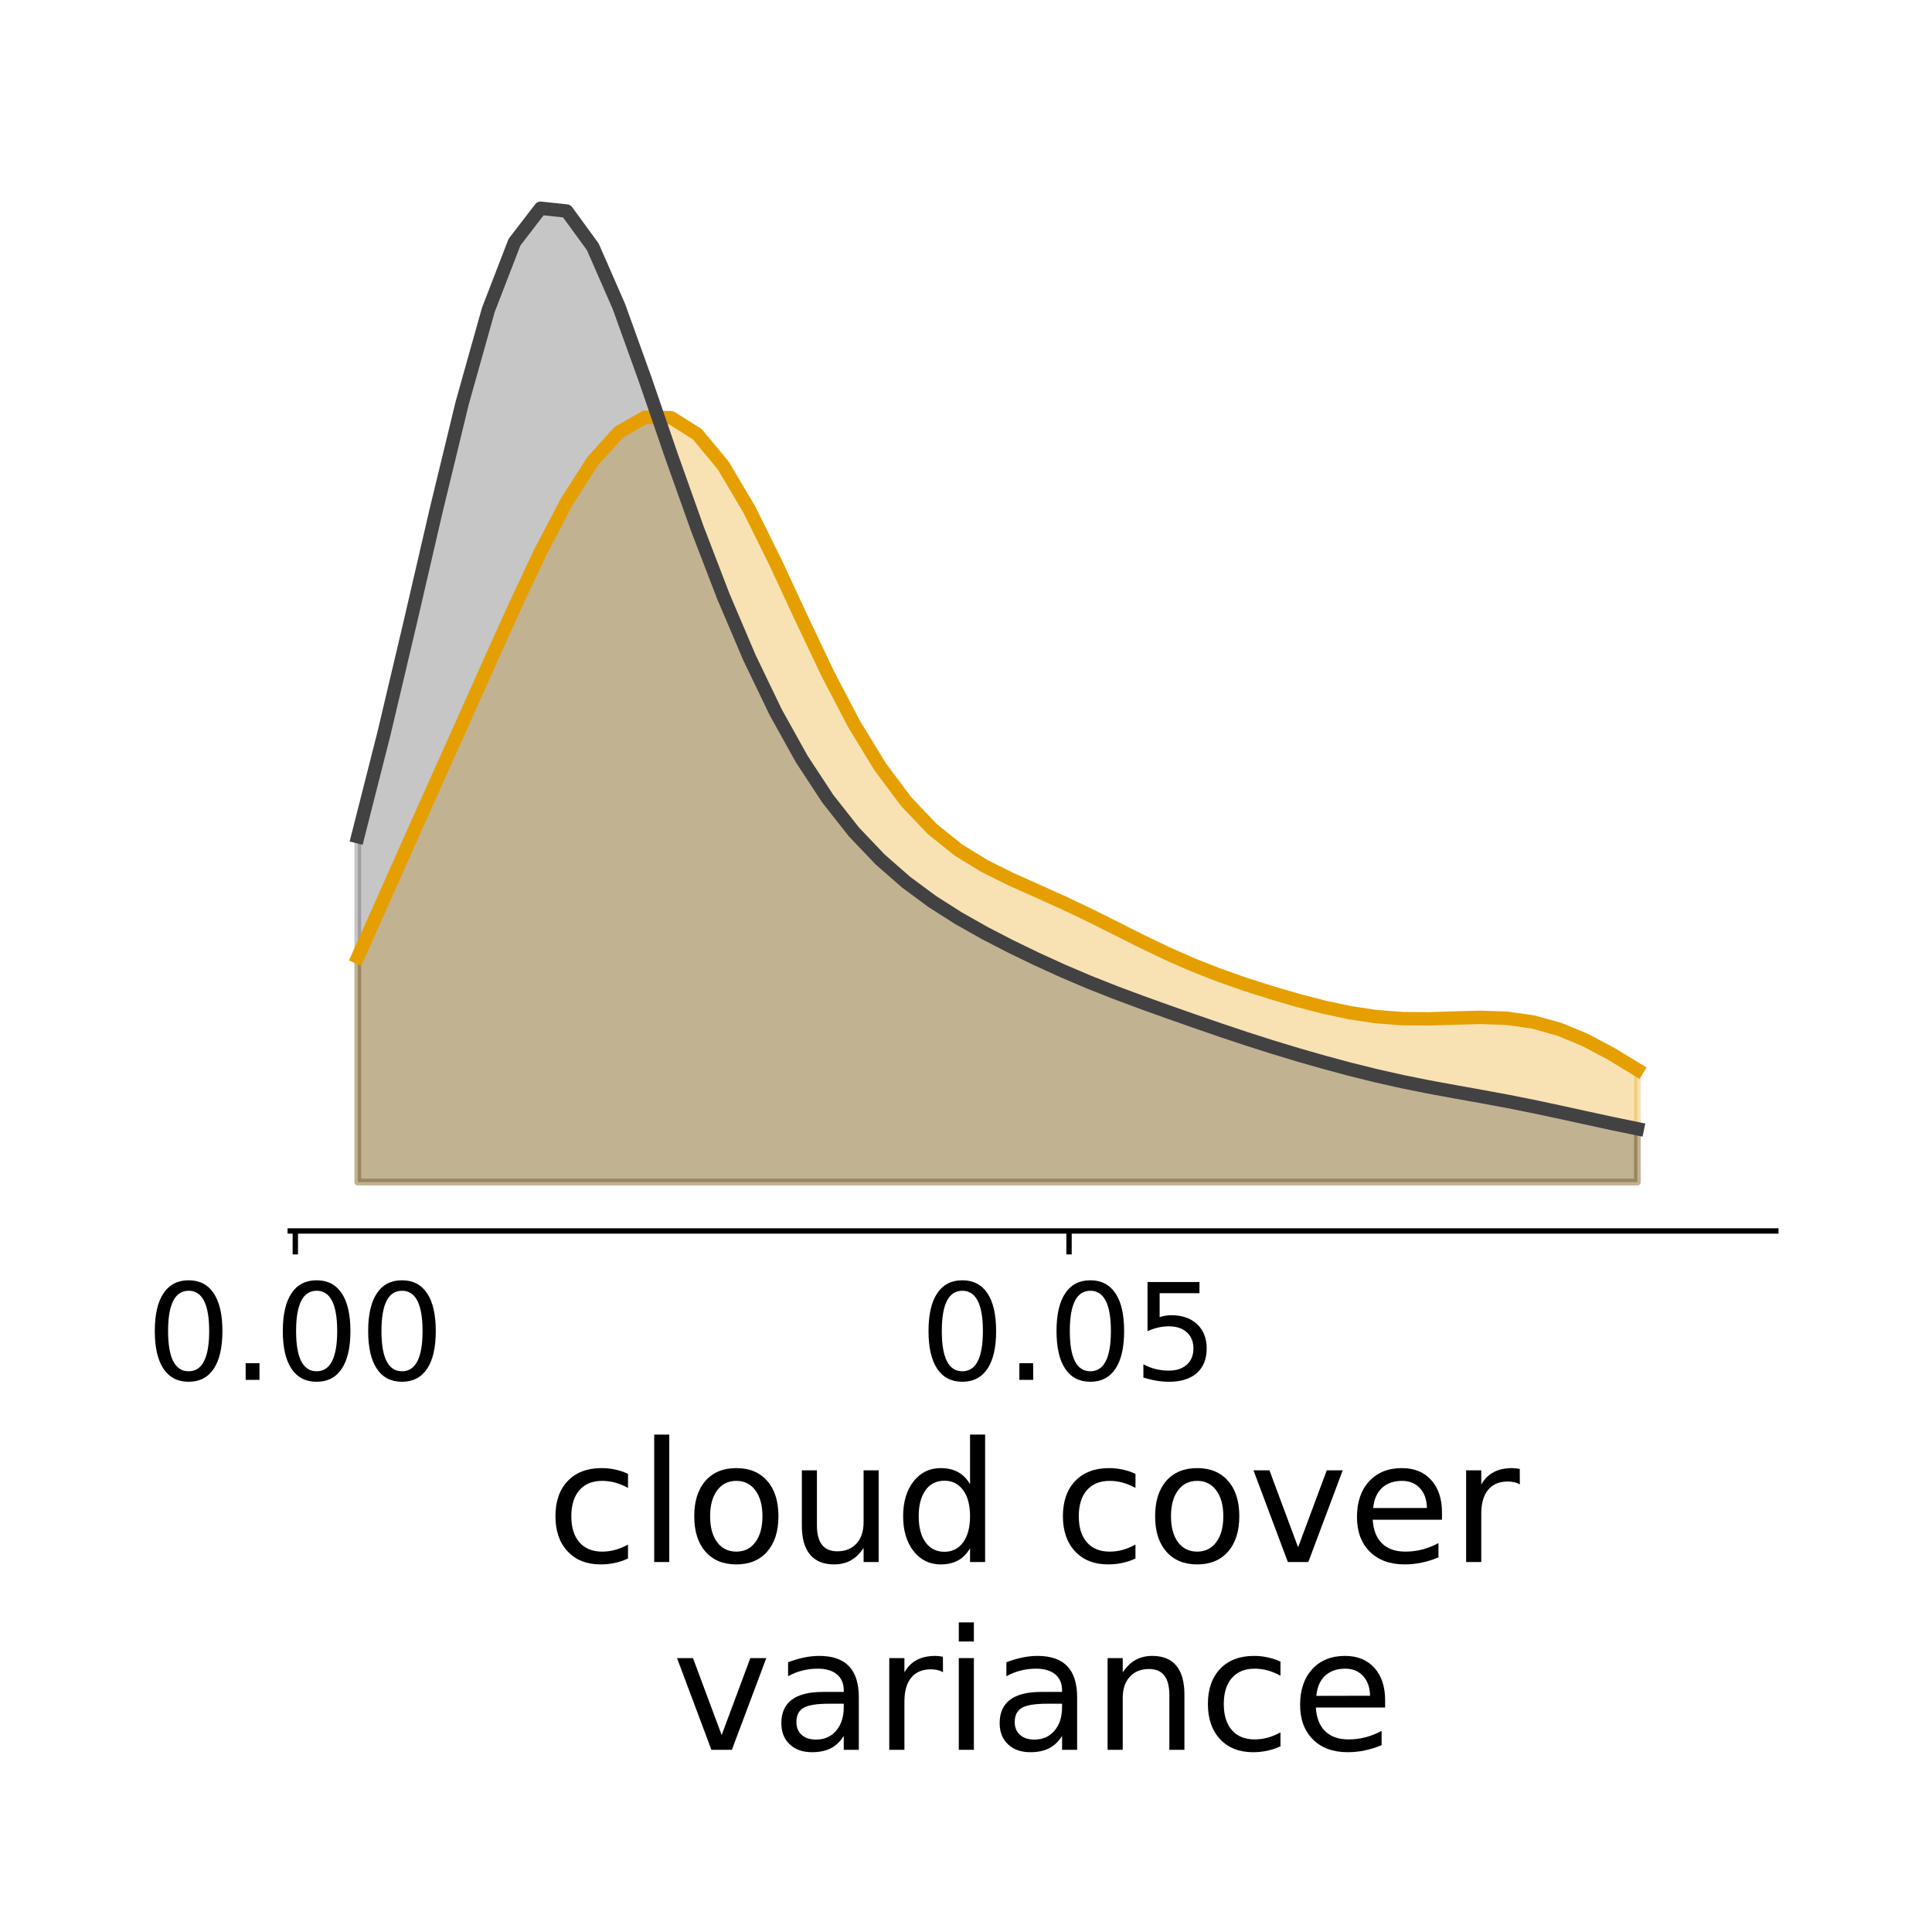 <?xml version="1.0" encoding="utf-8" standalone="no"?>
<!DOCTYPE svg PUBLIC "-//W3C//DTD SVG 1.1//EN"
  "http://www.w3.org/Graphics/SVG/1.1/DTD/svg11.dtd">
<!-- Created with matplotlib (http://matplotlib.org/) -->
<svg height="288pt" version="1.1" viewBox="0 0 288 288" width="288pt" xmlns="http://www.w3.org/2000/svg" xmlns:xlink="http://www.w3.org/1999/xlink">
 <defs>
  <style type="text/css">
*{stroke-linecap:butt;stroke-linejoin:round;}
  </style>
 </defs>
 <g id="figure_1">
  <g id="patch_1">
   <path d="M 0 288 
L 288 288 
L 288 0 
L 0 0 
z
" style="fill:#ffffff;"/>
  </g>
  <g id="axes_1">
   <g id="patch_2">
    <path d="M 43.268 183.496 
L 264.72 183.496 
L 264.72 23.28 
L 43.268 23.28 
z
" style="fill:#ffffff;"/>
   </g>
   <g id="PolyCollection_1">
    <defs>
     <path d="M 53.334 -111.787 
L 53.334 -145.33 
L 57.227 -154.028 
L 61.119 -162.794 
L 65.012 -171.489 
L 68.905 -180.155 
L 72.797 -188.854 
L 76.69 -197.497 
L 80.583 -205.77 
L 84.476 -213.2 
L 88.368 -219.281 
L 92.261 -223.587 
L 96.154 -225.803 
L 100.046 -225.728 
L 103.939 -223.282 
L 107.832 -218.581 
L 111.725 -211.992 
L 115.617 -204.13 
L 119.51 -195.744 
L 123.403 -187.553 
L 127.295 -180.104 
L 131.188 -173.719 
L 135.081 -168.505 
L 138.973 -164.416 
L 142.866 -161.293 
L 146.759 -158.901 
L 150.652 -156.965 
L 154.544 -155.222 
L 158.437 -153.472 
L 162.33 -151.621 
L 166.222 -149.676 
L 170.115 -147.72 
L 174.008 -145.85 
L 177.901 -144.141 
L 181.793 -142.613 
L 185.686 -141.248 
L 189.579 -140.008 
L 193.471 -138.874 
L 197.364 -137.864 
L 201.257 -137.033 
L 205.15 -136.449 
L 209.042 -136.153 
L 212.935 -136.12 
L 216.828 -136.244 
L 220.72 -136.345 
L 224.613 -136.212 
L 228.506 -135.663 
L 232.398 -134.586 
L 236.291 -132.973 
L 240.184 -130.909 
L 244.077 -128.541 
L 244.077 -111.787 
L 244.077 -111.787 
L 240.184 -111.787 
L 236.291 -111.787 
L 232.398 -111.787 
L 228.506 -111.787 
L 224.613 -111.787 
L 220.72 -111.787 
L 216.828 -111.787 
L 212.935 -111.787 
L 209.042 -111.787 
L 205.15 -111.787 
L 201.257 -111.787 
L 197.364 -111.787 
L 193.471 -111.787 
L 189.579 -111.787 
L 185.686 -111.787 
L 181.793 -111.787 
L 177.901 -111.787 
L 174.008 -111.787 
L 170.115 -111.787 
L 166.222 -111.787 
L 162.33 -111.787 
L 158.437 -111.787 
L 154.544 -111.787 
L 150.652 -111.787 
L 146.759 -111.787 
L 142.866 -111.787 
L 138.973 -111.787 
L 135.081 -111.787 
L 131.188 -111.787 
L 127.295 -111.787 
L 123.403 -111.787 
L 119.51 -111.787 
L 115.617 -111.787 
L 111.725 -111.787 
L 107.832 -111.787 
L 103.939 -111.787 
L 100.046 -111.787 
L 96.154 -111.787 
L 92.261 -111.787 
L 88.368 -111.787 
L 84.476 -111.787 
L 80.583 -111.787 
L 76.69 -111.787 
L 72.797 -111.787 
L 68.905 -111.787 
L 65.012 -111.787 
L 61.119 -111.787 
L 57.227 -111.787 
L 53.334 -111.787 
z
" id="md82baa6a46" style="stroke:#e69f00;stroke-opacity:0.3;"/>
    </defs>
    <g clip-path="url(#p843c33860c)">
     <use style="fill:#e69f00;fill-opacity:0.3;stroke:#e69f00;stroke-opacity:0.3;" x="0" xlink:href="#md82baa6a46" y="288"/>
    </g>
   </g>
   <g id="PolyCollection_2">
    <defs>
     <path d="M 53.334 -111.787 
L 53.334 -163.284 
L 57.227 -178.612 
L 61.119 -195.082 
L 65.012 -211.897 
L 68.905 -227.951 
L 72.797 -241.805 
L 76.69 -251.891 
L 80.583 -256.956 
L 84.476 -256.542 
L 88.368 -251.206 
L 92.261 -242.308 
L 96.154 -231.493 
L 100.046 -220.163 
L 103.939 -209.219 
L 107.832 -199.094 
L 111.725 -189.953 
L 115.617 -181.862 
L 119.51 -174.857 
L 123.403 -168.925 
L 127.295 -163.985 
L 131.188 -159.894 
L 135.081 -156.488 
L 138.973 -153.611 
L 142.866 -151.132 
L 146.759 -148.932 
L 150.652 -146.918 
L 154.544 -145.033 
L 158.437 -143.259 
L 162.33 -141.601 
L 166.222 -140.058 
L 170.115 -138.605 
L 174.008 -137.206 
L 177.901 -135.836 
L 181.793 -134.492 
L 185.686 -133.191 
L 189.579 -131.947 
L 193.471 -130.767 
L 197.364 -129.652 
L 201.257 -128.605 
L 205.15 -127.638 
L 209.042 -126.763 
L 212.935 -125.98 
L 216.828 -125.262 
L 220.72 -124.567 
L 224.613 -123.847 
L 228.506 -123.073 
L 232.398 -122.245 
L 236.291 -121.391 
L 240.184 -120.546 
L 244.077 -119.743 
L 244.077 -111.787 
L 244.077 -111.787 
L 240.184 -111.787 
L 236.291 -111.787 
L 232.398 -111.787 
L 228.506 -111.787 
L 224.613 -111.787 
L 220.72 -111.787 
L 216.828 -111.787 
L 212.935 -111.787 
L 209.042 -111.787 
L 205.15 -111.787 
L 201.257 -111.787 
L 197.364 -111.787 
L 193.471 -111.787 
L 189.579 -111.787 
L 185.686 -111.787 
L 181.793 -111.787 
L 177.901 -111.787 
L 174.008 -111.787 
L 170.115 -111.787 
L 166.222 -111.787 
L 162.33 -111.787 
L 158.437 -111.787 
L 154.544 -111.787 
L 150.652 -111.787 
L 146.759 -111.787 
L 142.866 -111.787 
L 138.973 -111.787 
L 135.081 -111.787 
L 131.188 -111.787 
L 127.295 -111.787 
L 123.403 -111.787 
L 119.51 -111.787 
L 115.617 -111.787 
L 111.725 -111.787 
L 107.832 -111.787 
L 103.939 -111.787 
L 100.046 -111.787 
L 96.154 -111.787 
L 92.261 -111.787 
L 88.368 -111.787 
L 84.476 -111.787 
L 80.583 -111.787 
L 76.69 -111.787 
L 72.797 -111.787 
L 68.905 -111.787 
L 65.012 -111.787 
L 61.119 -111.787 
L 57.227 -111.787 
L 53.334 -111.787 
z
" id="m1b195fd861" style="stroke:#424243;stroke-opacity:0.3;"/>
    </defs>
    <g clip-path="url(#p843c33860c)">
     <use style="fill:#424243;fill-opacity:0.3;stroke:#424243;stroke-opacity:0.3;" x="0" xlink:href="#m1b195fd861" y="288"/>
    </g>
   </g>
   <g id="matplotlib.axis_1">
    <g id="xtick_1">
     <g id="line2d_1">
      <defs>
       <path d="M 0 0 
L 0 3.5 
" id="m60e0604399" style="stroke:#000000;stroke-width:0.8;"/>
      </defs>
      <g>
       <use style="stroke:#000000;stroke-width:0.8;" x="44.022" xlink:href="#m60e0604399" y="183.496"/>
      </g>
     </g>
     <g id="text_1">
      <!-- 0.00 -->
      <defs>
       <path d="M 31.781 66.406 
Q 24.172 66.406 20.328 58.906 
Q 16.5 51.422 16.5 36.375 
Q 16.5 21.391 20.328 13.891 
Q 24.172 6.391 31.781 6.391 
Q 39.453 6.391 43.281 13.891 
Q 47.125 21.391 47.125 36.375 
Q 47.125 51.422 43.281 58.906 
Q 39.453 66.406 31.781 66.406 
z
M 31.781 74.219 
Q 44.047 74.219 50.516 64.516 
Q 56.984 54.828 56.984 36.375 
Q 56.984 17.969 50.516 8.266 
Q 44.047 -1.422 31.781 -1.422 
Q 19.531 -1.422 13.062 8.266 
Q 6.594 17.969 6.594 36.375 
Q 6.594 54.828 13.062 64.516 
Q 19.531 74.219 31.781 74.219 
z
" id="DejaVuSans-30"/>
       <path d="M 10.688 12.406 
L 21 12.406 
L 21 0 
L 10.688 0 
z
" id="DejaVuSans-2e"/>
      </defs>
      <g transform="translate(21.757 205.693)scale(0.2 -0.2)">
       <use xlink:href="#DejaVuSans-30"/>
       <use x="63.623" xlink:href="#DejaVuSans-2e"/>
       <use x="95.41" xlink:href="#DejaVuSans-30"/>
       <use x="159.033" xlink:href="#DejaVuSans-30"/>
      </g>
     </g>
    </g>
    <g id="xtick_2">
     <g id="line2d_2">
      <g>
       <use style="stroke:#000000;stroke-width:0.8;" x="159.358" xlink:href="#m60e0604399" y="183.496"/>
      </g>
     </g>
     <g id="text_2">
      <!-- 0.05 -->
      <defs>
       <path d="M 10.797 72.906 
L 49.516 72.906 
L 49.516 64.594 
L 19.828 64.594 
L 19.828 46.734 
Q 21.969 47.469 24.109 47.828 
Q 26.266 48.188 28.422 48.188 
Q 40.625 48.188 47.75 41.5 
Q 54.891 34.812 54.891 23.391 
Q 54.891 11.625 47.562 5.094 
Q 40.234 -1.422 26.906 -1.422 
Q 22.312 -1.422 17.547 -0.641 
Q 12.797 0.141 7.719 1.703 
L 7.719 11.625 
Q 12.109 9.234 16.797 8.062 
Q 21.484 6.891 26.703 6.891 
Q 35.156 6.891 40.078 11.328 
Q 45.016 15.766 45.016 23.391 
Q 45.016 31 40.078 35.438 
Q 35.156 39.891 26.703 39.891 
Q 22.75 39.891 18.812 39.016 
Q 14.891 38.141 10.797 36.281 
z
" id="DejaVuSans-35"/>
      </defs>
      <g transform="translate(137.093 205.693)scale(0.2 -0.2)">
       <use xlink:href="#DejaVuSans-30"/>
       <use x="63.623" xlink:href="#DejaVuSans-2e"/>
       <use x="95.41" xlink:href="#DejaVuSans-30"/>
       <use x="159.033" xlink:href="#DejaVuSans-35"/>
      </g>
     </g>
    </g>
    <g id="text_3">
     <!-- cloud cover -->
     <defs>
      <path d="M 48.781 52.594 
L 48.781 44.188 
Q 44.969 46.297 41.141 47.344 
Q 37.312 48.391 33.406 48.391 
Q 24.656 48.391 19.812 42.844 
Q 14.984 37.312 14.984 27.297 
Q 14.984 17.281 19.812 11.734 
Q 24.656 6.203 33.406 6.203 
Q 37.312 6.203 41.141 7.25 
Q 44.969 8.297 48.781 10.406 
L 48.781 2.094 
Q 45.016 0.344 40.984 -0.531 
Q 36.969 -1.422 32.422 -1.422 
Q 20.062 -1.422 12.781 6.344 
Q 5.516 14.109 5.516 27.297 
Q 5.516 40.672 12.859 48.328 
Q 20.219 56 33.016 56 
Q 37.156 56 41.109 55.141 
Q 45.062 54.297 48.781 52.594 
z
" id="DejaVuSans-63"/>
      <path d="M 9.422 75.984 
L 18.406 75.984 
L 18.406 0 
L 9.422 0 
z
" id="DejaVuSans-6c"/>
      <path d="M 30.609 48.391 
Q 23.391 48.391 19.188 42.75 
Q 14.984 37.109 14.984 27.297 
Q 14.984 17.484 19.156 11.844 
Q 23.344 6.203 30.609 6.203 
Q 37.797 6.203 41.984 11.859 
Q 46.188 17.531 46.188 27.297 
Q 46.188 37.016 41.984 42.703 
Q 37.797 48.391 30.609 48.391 
z
M 30.609 56 
Q 42.328 56 49.016 48.375 
Q 55.719 40.766 55.719 27.297 
Q 55.719 13.875 49.016 6.219 
Q 42.328 -1.422 30.609 -1.422 
Q 18.844 -1.422 12.172 6.219 
Q 5.516 13.875 5.516 27.297 
Q 5.516 40.766 12.172 48.375 
Q 18.844 56 30.609 56 
z
" id="DejaVuSans-6f"/>
      <path d="M 8.5 21.578 
L 8.5 54.688 
L 17.484 54.688 
L 17.484 21.922 
Q 17.484 14.156 20.5 10.266 
Q 23.531 6.391 29.594 6.391 
Q 36.859 6.391 41.078 11.031 
Q 45.312 15.672 45.312 23.688 
L 45.312 54.688 
L 54.297 54.688 
L 54.297 0 
L 45.312 0 
L 45.312 8.406 
Q 42.047 3.422 37.719 1 
Q 33.406 -1.422 27.688 -1.422 
Q 18.266 -1.422 13.375 4.438 
Q 8.5 10.297 8.5 21.578 
z
M 31.109 56 
z
" id="DejaVuSans-75"/>
      <path d="M 45.406 46.391 
L 45.406 75.984 
L 54.391 75.984 
L 54.391 0 
L 45.406 0 
L 45.406 8.203 
Q 42.578 3.328 38.25 0.953 
Q 33.938 -1.422 27.875 -1.422 
Q 17.969 -1.422 11.734 6.484 
Q 5.516 14.406 5.516 27.297 
Q 5.516 40.188 11.734 48.094 
Q 17.969 56 27.875 56 
Q 33.938 56 38.25 53.625 
Q 42.578 51.266 45.406 46.391 
z
M 14.797 27.297 
Q 14.797 17.391 18.875 11.75 
Q 22.953 6.109 30.078 6.109 
Q 37.203 6.109 41.297 11.75 
Q 45.406 17.391 45.406 27.297 
Q 45.406 37.203 41.297 42.844 
Q 37.203 48.484 30.078 48.484 
Q 22.953 48.484 18.875 42.844 
Q 14.797 37.203 14.797 27.297 
z
" id="DejaVuSans-64"/>
      <path id="DejaVuSans-20"/>
      <path d="M 2.984 54.688 
L 12.5 54.688 
L 29.594 8.797 
L 46.688 54.688 
L 56.203 54.688 
L 35.688 0 
L 23.484 0 
z
" id="DejaVuSans-76"/>
      <path d="M 56.203 29.594 
L 56.203 25.203 
L 14.891 25.203 
Q 15.484 15.922 20.484 11.062 
Q 25.484 6.203 34.422 6.203 
Q 39.594 6.203 44.453 7.469 
Q 49.312 8.734 54.109 11.281 
L 54.109 2.781 
Q 49.266 0.734 44.188 -0.344 
Q 39.109 -1.422 33.891 -1.422 
Q 20.797 -1.422 13.156 6.188 
Q 5.516 13.812 5.516 26.812 
Q 5.516 40.234 12.766 48.109 
Q 20.016 56 32.328 56 
Q 43.359 56 49.781 48.891 
Q 56.203 41.797 56.203 29.594 
z
M 47.219 32.234 
Q 47.125 39.594 43.094 43.984 
Q 39.062 48.391 32.422 48.391 
Q 24.906 48.391 20.391 44.141 
Q 15.875 39.891 15.188 32.172 
z
" id="DejaVuSans-65"/>
      <path d="M 41.109 46.297 
Q 39.594 47.172 37.812 47.578 
Q 36.031 48 33.891 48 
Q 26.266 48 22.188 43.047 
Q 18.109 38.094 18.109 28.812 
L 18.109 0 
L 9.078 0 
L 9.078 54.688 
L 18.109 54.688 
L 18.109 46.188 
Q 20.953 51.172 25.484 53.578 
Q 30.031 56 36.531 56 
Q 37.453 56 38.578 55.875 
Q 39.703 55.766 41.062 55.516 
z
" id="DejaVuSans-72"/>
     </defs>
     <g transform="translate(81.42 232.848)scale(0.25 -0.25)">
      <use xlink:href="#DejaVuSans-63"/>
      <use x="54.98" xlink:href="#DejaVuSans-6c"/>
      <use x="82.764" xlink:href="#DejaVuSans-6f"/>
      <use x="143.945" xlink:href="#DejaVuSans-75"/>
      <use x="207.324" xlink:href="#DejaVuSans-64"/>
      <use x="270.801" xlink:href="#DejaVuSans-20"/>
      <use x="302.588" xlink:href="#DejaVuSans-63"/>
      <use x="357.568" xlink:href="#DejaVuSans-6f"/>
      <use x="418.75" xlink:href="#DejaVuSans-76"/>
      <use x="477.93" xlink:href="#DejaVuSans-65"/>
      <use x="539.453" xlink:href="#DejaVuSans-72"/>
     </g>
     <!-- variance -->
     <defs>
      <path d="M 34.281 27.484 
Q 23.391 27.484 19.188 25 
Q 14.984 22.516 14.984 16.5 
Q 14.984 11.719 18.141 8.906 
Q 21.297 6.109 26.703 6.109 
Q 34.188 6.109 38.703 11.406 
Q 43.219 16.703 43.219 25.484 
L 43.219 27.484 
z
M 52.203 31.203 
L 52.203 0 
L 43.219 0 
L 43.219 8.297 
Q 40.141 3.328 35.547 0.953 
Q 30.953 -1.422 24.312 -1.422 
Q 15.922 -1.422 10.953 3.297 
Q 6 8.016 6 15.922 
Q 6 25.141 12.172 29.828 
Q 18.359 34.516 30.609 34.516 
L 43.219 34.516 
L 43.219 35.406 
Q 43.219 41.609 39.141 45 
Q 35.062 48.391 27.688 48.391 
Q 23 48.391 18.547 47.266 
Q 14.109 46.141 10.016 43.891 
L 10.016 52.203 
Q 14.938 54.109 19.578 55.047 
Q 24.219 56 28.609 56 
Q 40.484 56 46.344 49.844 
Q 52.203 43.703 52.203 31.203 
z
" id="DejaVuSans-61"/>
      <path d="M 9.422 54.688 
L 18.406 54.688 
L 18.406 0 
L 9.422 0 
z
M 9.422 75.984 
L 18.406 75.984 
L 18.406 64.594 
L 9.422 64.594 
z
" id="DejaVuSans-69"/>
      <path d="M 54.891 33.016 
L 54.891 0 
L 45.906 0 
L 45.906 32.719 
Q 45.906 40.484 42.875 44.328 
Q 39.844 48.188 33.797 48.188 
Q 26.516 48.188 22.312 43.547 
Q 18.109 38.922 18.109 30.906 
L 18.109 0 
L 9.078 0 
L 9.078 54.688 
L 18.109 54.688 
L 18.109 46.188 
Q 21.344 51.125 25.703 53.562 
Q 30.078 56 35.797 56 
Q 45.219 56 50.047 50.172 
Q 54.891 44.344 54.891 33.016 
z
" id="DejaVuSans-6e"/>
     </defs>
     <g transform="translate(100.178 260.843)scale(0.25 -0.25)">
      <use xlink:href="#DejaVuSans-76"/>
      <use x="59.18" xlink:href="#DejaVuSans-61"/>
      <use x="120.459" xlink:href="#DejaVuSans-72"/>
      <use x="161.572" xlink:href="#DejaVuSans-69"/>
      <use x="189.355" xlink:href="#DejaVuSans-61"/>
      <use x="250.635" xlink:href="#DejaVuSans-6e"/>
      <use x="314.014" xlink:href="#DejaVuSans-63"/>
      <use x="368.994" xlink:href="#DejaVuSans-65"/>
     </g>
    </g>
   </g>
   <g id="line2d_3">
    <path clip-path="url(#p843c33860c)" d="M 53.334 142.67 
L 57.227 133.972 
L 61.119 125.206 
L 65.012 116.511 
L 68.905 107.845 
L 72.797 99.146 
L 76.69 90.503 
L 80.583 82.23 
L 84.476 74.8 
L 88.368 68.719 
L 92.261 64.413 
L 96.154 62.197 
L 100.046 62.272 
L 103.939 64.718 
L 107.832 69.419 
L 111.725 76.008 
L 115.617 83.87 
L 119.51 92.256 
L 123.403 100.447 
L 127.295 107.896 
L 131.188 114.281 
L 135.081 119.495 
L 138.973 123.584 
L 142.866 126.707 
L 146.759 129.099 
L 150.652 131.035 
L 154.544 132.778 
L 158.437 134.528 
L 162.33 136.379 
L 166.222 138.324 
L 170.115 140.28 
L 174.008 142.15 
L 177.901 143.859 
L 181.793 145.387 
L 185.686 146.752 
L 189.579 147.992 
L 193.471 149.126 
L 197.364 150.136 
L 201.257 150.967 
L 205.15 151.551 
L 209.042 151.847 
L 212.935 151.88 
L 216.828 151.756 
L 220.72 151.655 
L 224.613 151.788 
L 228.506 152.337 
L 232.398 153.414 
L 236.291 155.027 
L 240.184 157.091 
L 244.077 159.459 
" style="fill:none;stroke:#e69f00;stroke-linecap:square;stroke-width:2;"/>
   </g>
   <g id="line2d_4">
    <path clip-path="url(#p843c33860c)" d="M 53.334 124.716 
L 57.227 109.388 
L 61.119 92.918 
L 65.012 76.103 
L 68.905 60.049 
L 72.797 46.195 
L 76.69 36.109 
L 80.583 31.044 
L 84.476 31.458 
L 88.368 36.794 
L 92.261 45.692 
L 96.154 56.507 
L 100.046 67.837 
L 103.939 78.781 
L 107.832 88.906 
L 111.725 98.047 
L 115.617 106.138 
L 119.51 113.143 
L 123.403 119.075 
L 127.295 124.015 
L 131.188 128.106 
L 135.081 131.512 
L 138.973 134.389 
L 142.866 136.868 
L 146.759 139.068 
L 150.652 141.082 
L 154.544 142.967 
L 158.437 144.741 
L 162.33 146.399 
L 166.222 147.942 
L 170.115 149.395 
L 174.008 150.794 
L 177.901 152.164 
L 181.793 153.508 
L 185.686 154.809 
L 189.579 156.053 
L 193.471 157.233 
L 197.364 158.348 
L 201.257 159.395 
L 205.15 160.362 
L 209.042 161.237 
L 212.935 162.02 
L 216.828 162.738 
L 220.72 163.433 
L 224.613 164.153 
L 228.506 164.927 
L 232.398 165.755 
L 236.291 166.609 
L 240.184 167.454 
L 244.077 168.257 
" style="fill:none;stroke:#424243;stroke-linecap:square;stroke-width:2;"/>
   </g>
   <g id="patch_3">
    <path d="M 43.268 183.496 
L 264.72 183.496 
" style="fill:none;stroke:#000000;stroke-linecap:square;stroke-linejoin:miter;stroke-width:0.8;"/>
   </g>
  </g>
 </g>
 <defs>
  <clipPath id="p843c33860c">
   <rect height="160.216" width="221.452" x="43.268" y="23.28"/>
  </clipPath>
 </defs>
</svg>
